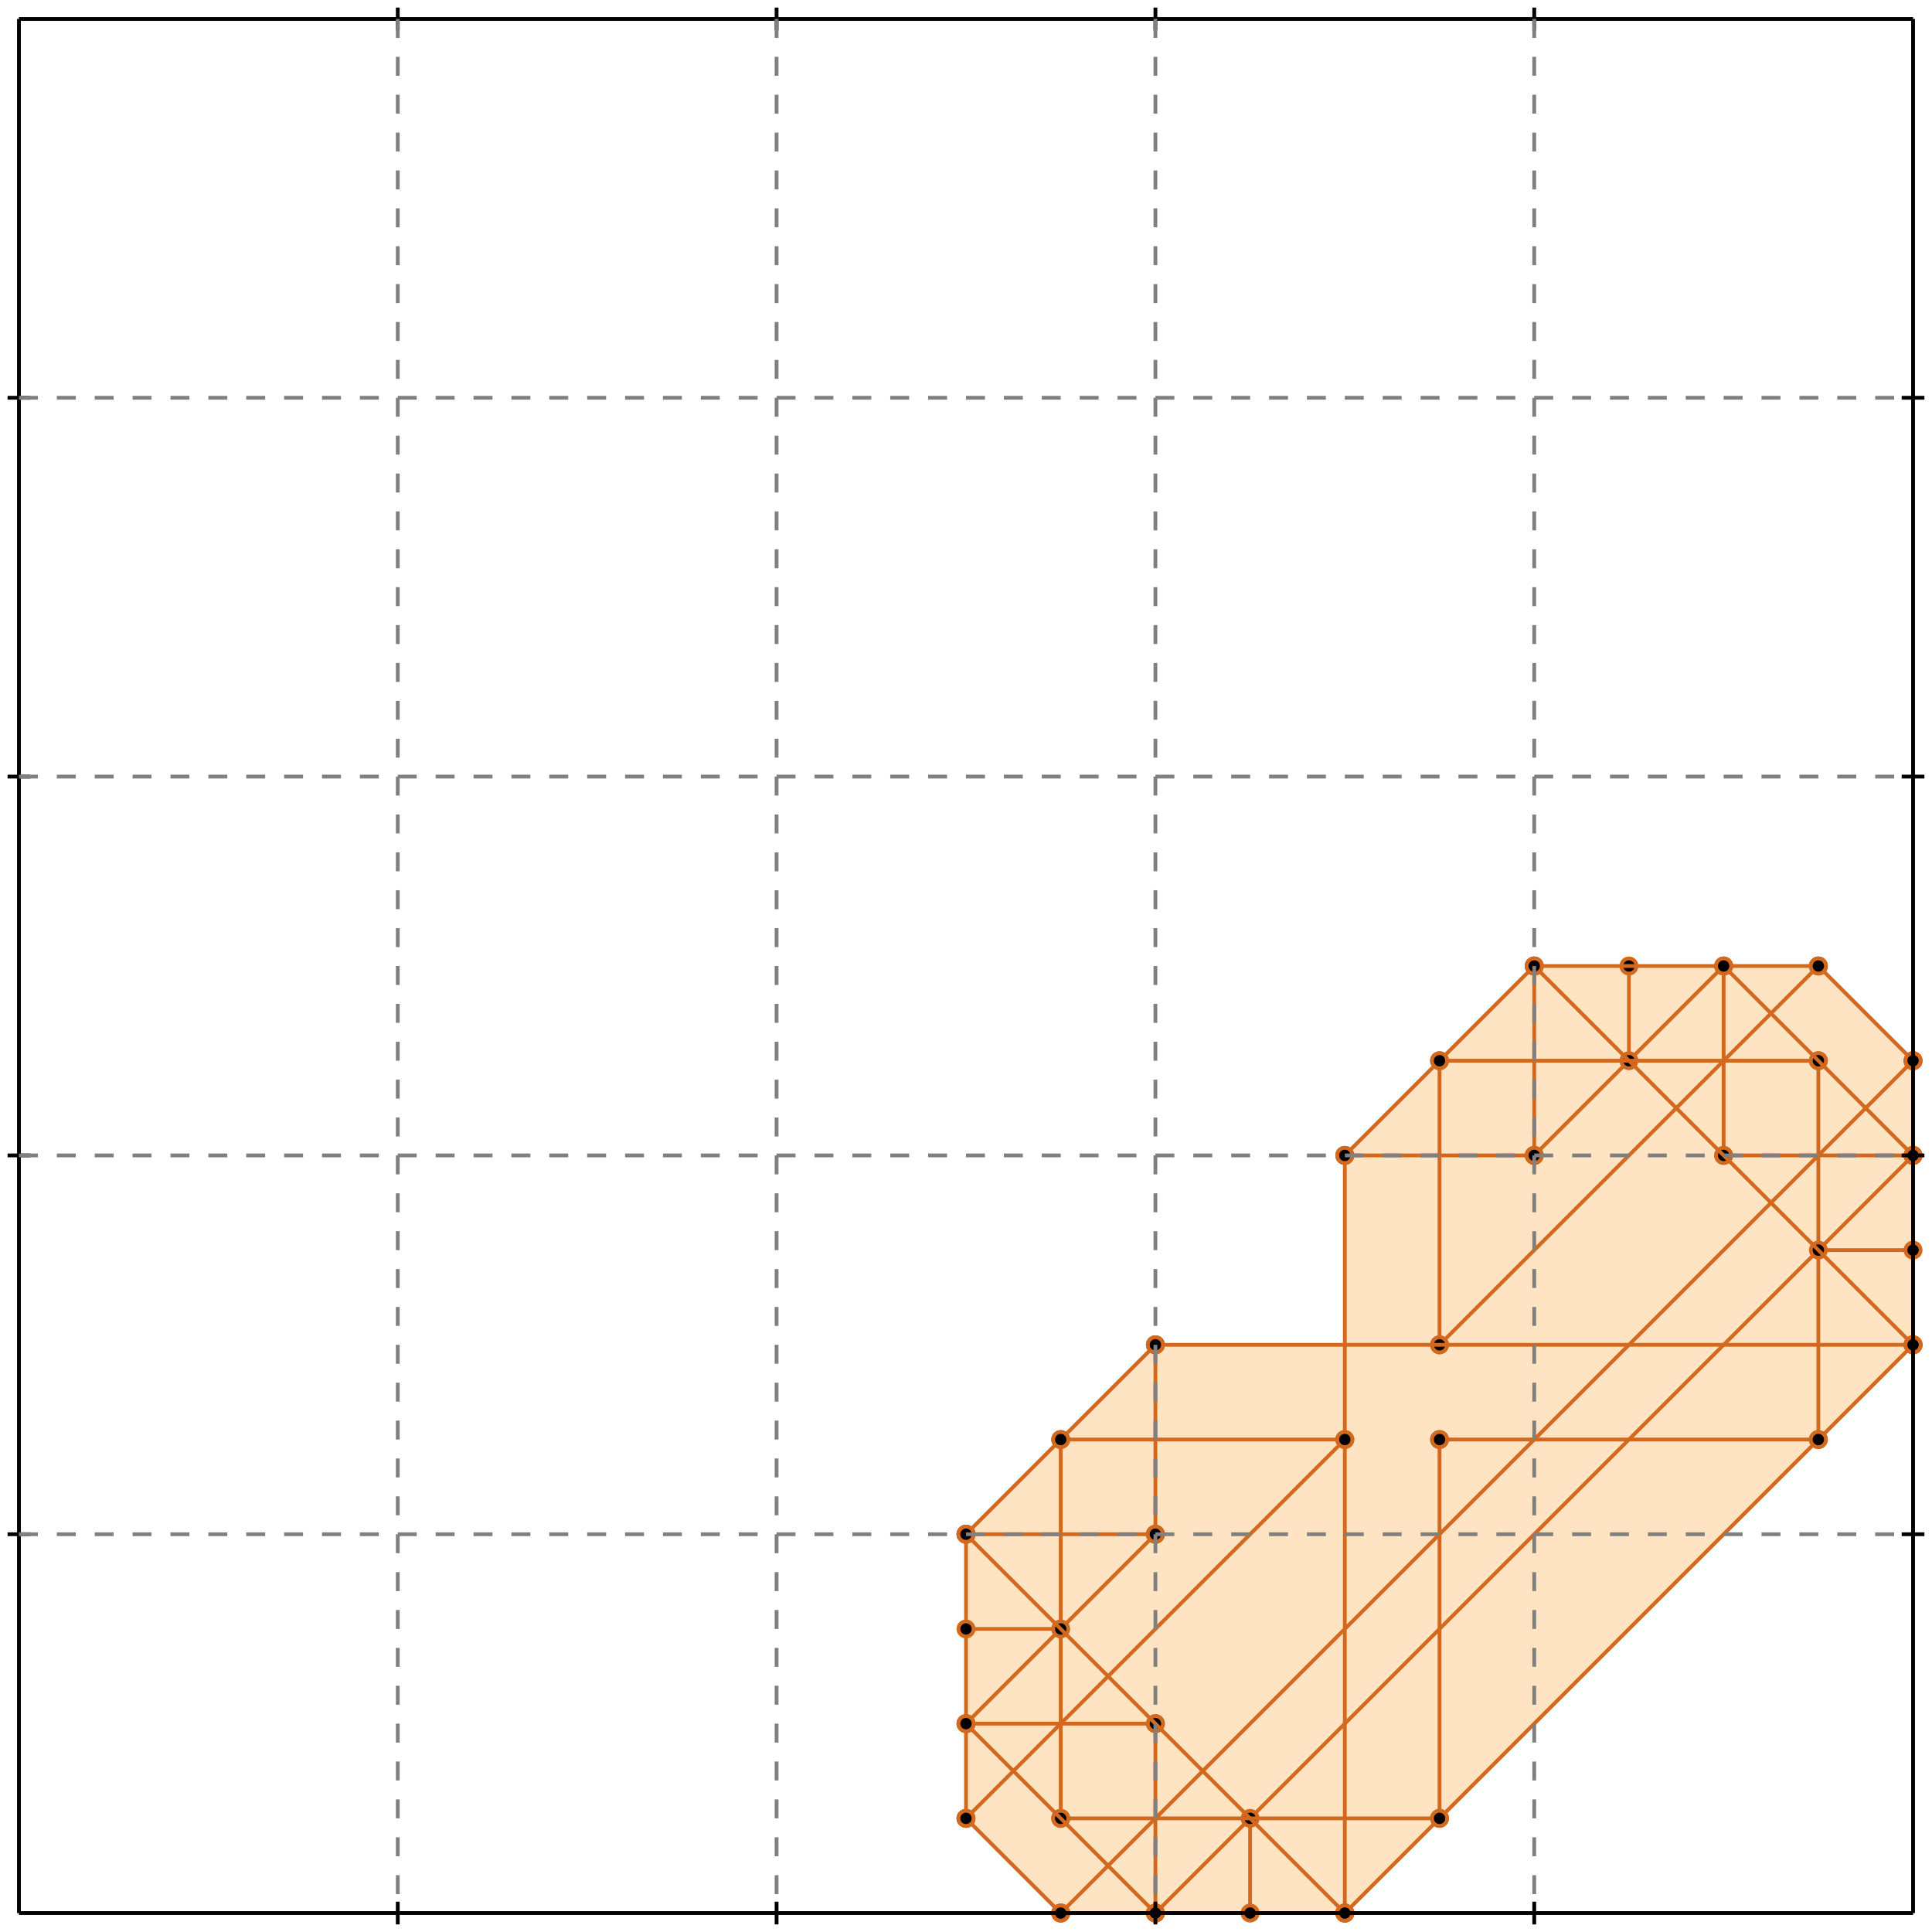<?xml version="1.0" standalone="no"?>
<!DOCTYPE svg PUBLIC "-//W3C//DTD SVG 1.1//EN" 
  "http://www.w3.org/Graphics/SVG/1.1/DTD/svg11.dtd">
<svg width="510" height="510" version="1.1" id="toplevel"
    xmlns="http://www.w3.org/2000/svg"
    xmlns:xlink="http://www.w3.org/1999/xlink">
  <polygon points="280,505 355,505 505,355 505,280 480,255 405,255 355,305 355,355 305,355 255,405 255,480"
           fill="bisque"/>
  <polygon points="318,468 292,442 355,380 355,430" fill="bisque"/>
  <polygon points="380,355 442,292 468,318 430,355" fill="bisque"/>
  <g stroke="chocolate" stroke-width="1">
    <line x1="355" y1="505" x2="505" y2="355"/>
    <circle cx="355" cy="505" r="2"/>
    <circle cx="505" cy="355" r="2"/>
  </g>
  <g stroke="chocolate" stroke-width="1">
    <line x1="305" y1="505" x2="505" y2="305"/>
    <circle cx="305" cy="505" r="2"/>
    <circle cx="505" cy="305" r="2"/>
  </g>
  <g stroke="chocolate" stroke-width="1">
    <line x1="280" y1="505" x2="505" y2="280"/>
    <circle cx="280" cy="505" r="2"/>
    <circle cx="505" cy="280" r="2"/>
  </g>
  <g stroke="chocolate" stroke-width="1">
    <line x1="255" y1="480" x2="355" y2="380"/>
    <circle cx="255" cy="480" r="2"/>
    <circle cx="355" cy="380" r="2"/>
  </g>
  <g stroke="chocolate" stroke-width="1">
    <line x1="380" y1="355" x2="480" y2="255"/>
    <circle cx="380" cy="355" r="2"/>
    <circle cx="480" cy="255" r="2"/>
  </g>
  <g stroke="chocolate" stroke-width="1">
    <line x1="255" y1="455" x2="305" y2="405"/>
    <circle cx="255" cy="455" r="2"/>
    <circle cx="305" cy="405" r="2"/>
  </g>
  <g stroke="chocolate" stroke-width="1">
    <line x1="405" y1="305" x2="455" y2="255"/>
    <circle cx="405" cy="305" r="2"/>
    <circle cx="455" cy="255" r="2"/>
  </g>
  <g stroke="chocolate" stroke-width="1">
    <line x1="255" y1="405" x2="305" y2="355"/>
    <circle cx="255" cy="405" r="2"/>
    <circle cx="305" cy="355" r="2"/>
  </g>
  <g stroke="chocolate" stroke-width="1">
    <line x1="355" y1="305" x2="405" y2="255"/>
    <circle cx="355" cy="305" r="2"/>
    <circle cx="405" cy="255" r="2"/>
  </g>
  <g stroke="chocolate" stroke-width="1">
    <line x1="280" y1="505" x2="355" y2="505"/>
    <circle cx="280" cy="505" r="2"/>
    <circle cx="355" cy="505" r="2"/>
  </g>
  <g stroke="chocolate" stroke-width="1">
    <line x1="255" y1="480" x2="255" y2="405"/>
    <circle cx="255" cy="480" r="2"/>
    <circle cx="255" cy="405" r="2"/>
  </g>
  <g stroke="chocolate" stroke-width="1">
    <line x1="280" y1="480" x2="280" y2="380"/>
    <circle cx="280" cy="480" r="2"/>
    <circle cx="280" cy="380" r="2"/>
  </g>
  <g stroke="chocolate" stroke-width="1">
    <line x1="305" y1="505" x2="305" y2="455"/>
    <circle cx="305" cy="505" r="2"/>
    <circle cx="305" cy="455" r="2"/>
  </g>
  <g stroke="chocolate" stroke-width="1">
    <line x1="305" y1="405" x2="305" y2="355"/>
    <circle cx="305" cy="405" r="2"/>
    <circle cx="305" cy="355" r="2"/>
  </g>
  <g stroke="chocolate" stroke-width="1">
    <line x1="330" y1="505" x2="330" y2="480"/>
    <circle cx="330" cy="505" r="2"/>
    <circle cx="330" cy="480" r="2"/>
  </g>
  <g stroke="chocolate" stroke-width="1">
    <line x1="355" y1="505" x2="355" y2="305"/>
    <circle cx="355" cy="505" r="2"/>
    <circle cx="355" cy="305" r="2"/>
  </g>
  <g stroke="chocolate" stroke-width="1">
    <line x1="380" y1="480" x2="380" y2="380"/>
    <circle cx="380" cy="480" r="2"/>
    <circle cx="380" cy="380" r="2"/>
  </g>
  <g stroke="chocolate" stroke-width="1">
    <line x1="380" y1="355" x2="380" y2="280"/>
    <circle cx="380" cy="355" r="2"/>
    <circle cx="380" cy="280" r="2"/>
  </g>
  <g stroke="chocolate" stroke-width="1">
    <line x1="405" y1="305" x2="405" y2="255"/>
    <circle cx="405" cy="305" r="2"/>
    <circle cx="405" cy="255" r="2"/>
  </g>
  <g stroke="chocolate" stroke-width="1">
    <line x1="430" y1="280" x2="430" y2="255"/>
    <circle cx="430" cy="280" r="2"/>
    <circle cx="430" cy="255" r="2"/>
  </g>
  <g stroke="chocolate" stroke-width="1">
    <line x1="455" y1="305" x2="455" y2="255"/>
    <circle cx="455" cy="305" r="2"/>
    <circle cx="455" cy="255" r="2"/>
  </g>
  <g stroke="chocolate" stroke-width="1">
    <line x1="480" y1="380" x2="480" y2="280"/>
    <circle cx="480" cy="380" r="2"/>
    <circle cx="480" cy="280" r="2"/>
  </g>
  <g stroke="chocolate" stroke-width="1">
    <line x1="505" y1="355" x2="505" y2="280"/>
    <circle cx="505" cy="355" r="2"/>
    <circle cx="505" cy="280" r="2"/>
  </g>
  <g stroke="chocolate" stroke-width="1">
    <line x1="280" y1="480" x2="380" y2="480"/>
    <circle cx="280" cy="480" r="2"/>
    <circle cx="380" cy="480" r="2"/>
  </g>
  <g stroke="chocolate" stroke-width="1">
    <line x1="255" y1="455" x2="305" y2="455"/>
    <circle cx="255" cy="455" r="2"/>
    <circle cx="305" cy="455" r="2"/>
  </g>
  <g stroke="chocolate" stroke-width="1">
    <line x1="255" y1="430" x2="280" y2="430"/>
    <circle cx="255" cy="430" r="2"/>
    <circle cx="280" cy="430" r="2"/>
  </g>
  <g stroke="chocolate" stroke-width="1">
    <line x1="255" y1="405" x2="305" y2="405"/>
    <circle cx="255" cy="405" r="2"/>
    <circle cx="305" cy="405" r="2"/>
  </g>
  <g stroke="chocolate" stroke-width="1">
    <line x1="280" y1="380" x2="355" y2="380"/>
    <circle cx="280" cy="380" r="2"/>
    <circle cx="355" cy="380" r="2"/>
  </g>
  <g stroke="chocolate" stroke-width="1">
    <line x1="380" y1="380" x2="480" y2="380"/>
    <circle cx="380" cy="380" r="2"/>
    <circle cx="480" cy="380" r="2"/>
  </g>
  <g stroke="chocolate" stroke-width="1">
    <line x1="280" y1="505" x2="255" y2="480"/>
    <circle cx="280" cy="505" r="2"/>
    <circle cx="255" cy="480" r="2"/>
  </g>
  <g stroke="chocolate" stroke-width="1">
    <line x1="305" y1="355" x2="505" y2="355"/>
    <circle cx="305" cy="355" r="2"/>
    <circle cx="505" cy="355" r="2"/>
  </g>
  <g stroke="chocolate" stroke-width="1">
    <line x1="305" y1="505" x2="255" y2="455"/>
    <circle cx="305" cy="505" r="2"/>
    <circle cx="255" cy="455" r="2"/>
  </g>
  <g stroke="chocolate" stroke-width="1">
    <line x1="480" y1="330" x2="505" y2="330"/>
    <circle cx="480" cy="330" r="2"/>
    <circle cx="505" cy="330" r="2"/>
  </g>
  <g stroke="chocolate" stroke-width="1">
    <line x1="355" y1="505" x2="255" y2="405"/>
    <circle cx="355" cy="505" r="2"/>
    <circle cx="255" cy="405" r="2"/>
  </g>
  <g stroke="chocolate" stroke-width="1">
    <line x1="355" y1="305" x2="405" y2="305"/>
    <circle cx="355" cy="305" r="2"/>
    <circle cx="405" cy="305" r="2"/>
  </g>
  <g stroke="chocolate" stroke-width="1">
    <line x1="455" y1="305" x2="505" y2="305"/>
    <circle cx="455" cy="305" r="2"/>
    <circle cx="505" cy="305" r="2"/>
  </g>
  <g stroke="chocolate" stroke-width="1">
    <line x1="380" y1="280" x2="480" y2="280"/>
    <circle cx="380" cy="280" r="2"/>
    <circle cx="480" cy="280" r="2"/>
  </g>
  <g stroke="chocolate" stroke-width="1">
    <line x1="405" y1="255" x2="480" y2="255"/>
    <circle cx="405" cy="255" r="2"/>
    <circle cx="480" cy="255" r="2"/>
  </g>
  <g stroke="chocolate" stroke-width="1">
    <line x1="505" y1="355" x2="405" y2="255"/>
    <circle cx="505" cy="355" r="2"/>
    <circle cx="405" cy="255" r="2"/>
  </g>
  <g stroke="chocolate" stroke-width="1">
    <line x1="505" y1="305" x2="455" y2="255"/>
    <circle cx="505" cy="305" r="2"/>
    <circle cx="455" cy="255" r="2"/>
  </g>
  <g stroke="chocolate" stroke-width="1">
    <line x1="505" y1="280" x2="480" y2="255"/>
    <circle cx="505" cy="280" r="2"/>
    <circle cx="480" cy="255" r="2"/>
  </g>
  <g stroke="black" stroke-width="1">
    <line x1="5" y1="5" x2="505" y2="5"/>
    <line x1="5" y1="5" x2="5" y2="505"/>
    <line x1="505" y1="505" x2="5" y2="505"/>
    <line x1="505" y1="505" x2="505" y2="5"/>
    <line x1="105" y1="2" x2="105" y2="8"/>
    <line x1="2" y1="105" x2="8" y2="105"/>
    <line x1="105" y1="502" x2="105" y2="508"/>
    <line x1="502" y1="105" x2="508" y2="105"/>
    <line x1="205" y1="2" x2="205" y2="8"/>
    <line x1="2" y1="205" x2="8" y2="205"/>
    <line x1="205" y1="502" x2="205" y2="508"/>
    <line x1="502" y1="205" x2="508" y2="205"/>
    <line x1="305" y1="2" x2="305" y2="8"/>
    <line x1="2" y1="305" x2="8" y2="305"/>
    <line x1="305" y1="502" x2="305" y2="508"/>
    <line x1="502" y1="305" x2="508" y2="305"/>
    <line x1="405" y1="2" x2="405" y2="8"/>
    <line x1="2" y1="405" x2="8" y2="405"/>
    <line x1="405" y1="502" x2="405" y2="508"/>
    <line x1="502" y1="405" x2="508" y2="405"/>
  </g>
  <g stroke="gray" stroke-width="1" stroke-dasharray="5,5">
    <line x1="105" y1="5" x2="105" y2="505"/>
    <line x1="5" y1="105" x2="505" y2="105"/>
    <line x1="205" y1="5" x2="205" y2="505"/>
    <line x1="5" y1="205" x2="505" y2="205"/>
    <line x1="305" y1="5" x2="305" y2="505"/>
    <line x1="5" y1="305" x2="505" y2="305"/>
    <line x1="405" y1="5" x2="405" y2="505"/>
    <line x1="5" y1="405" x2="505" y2="405"/>
  </g>
</svg>
